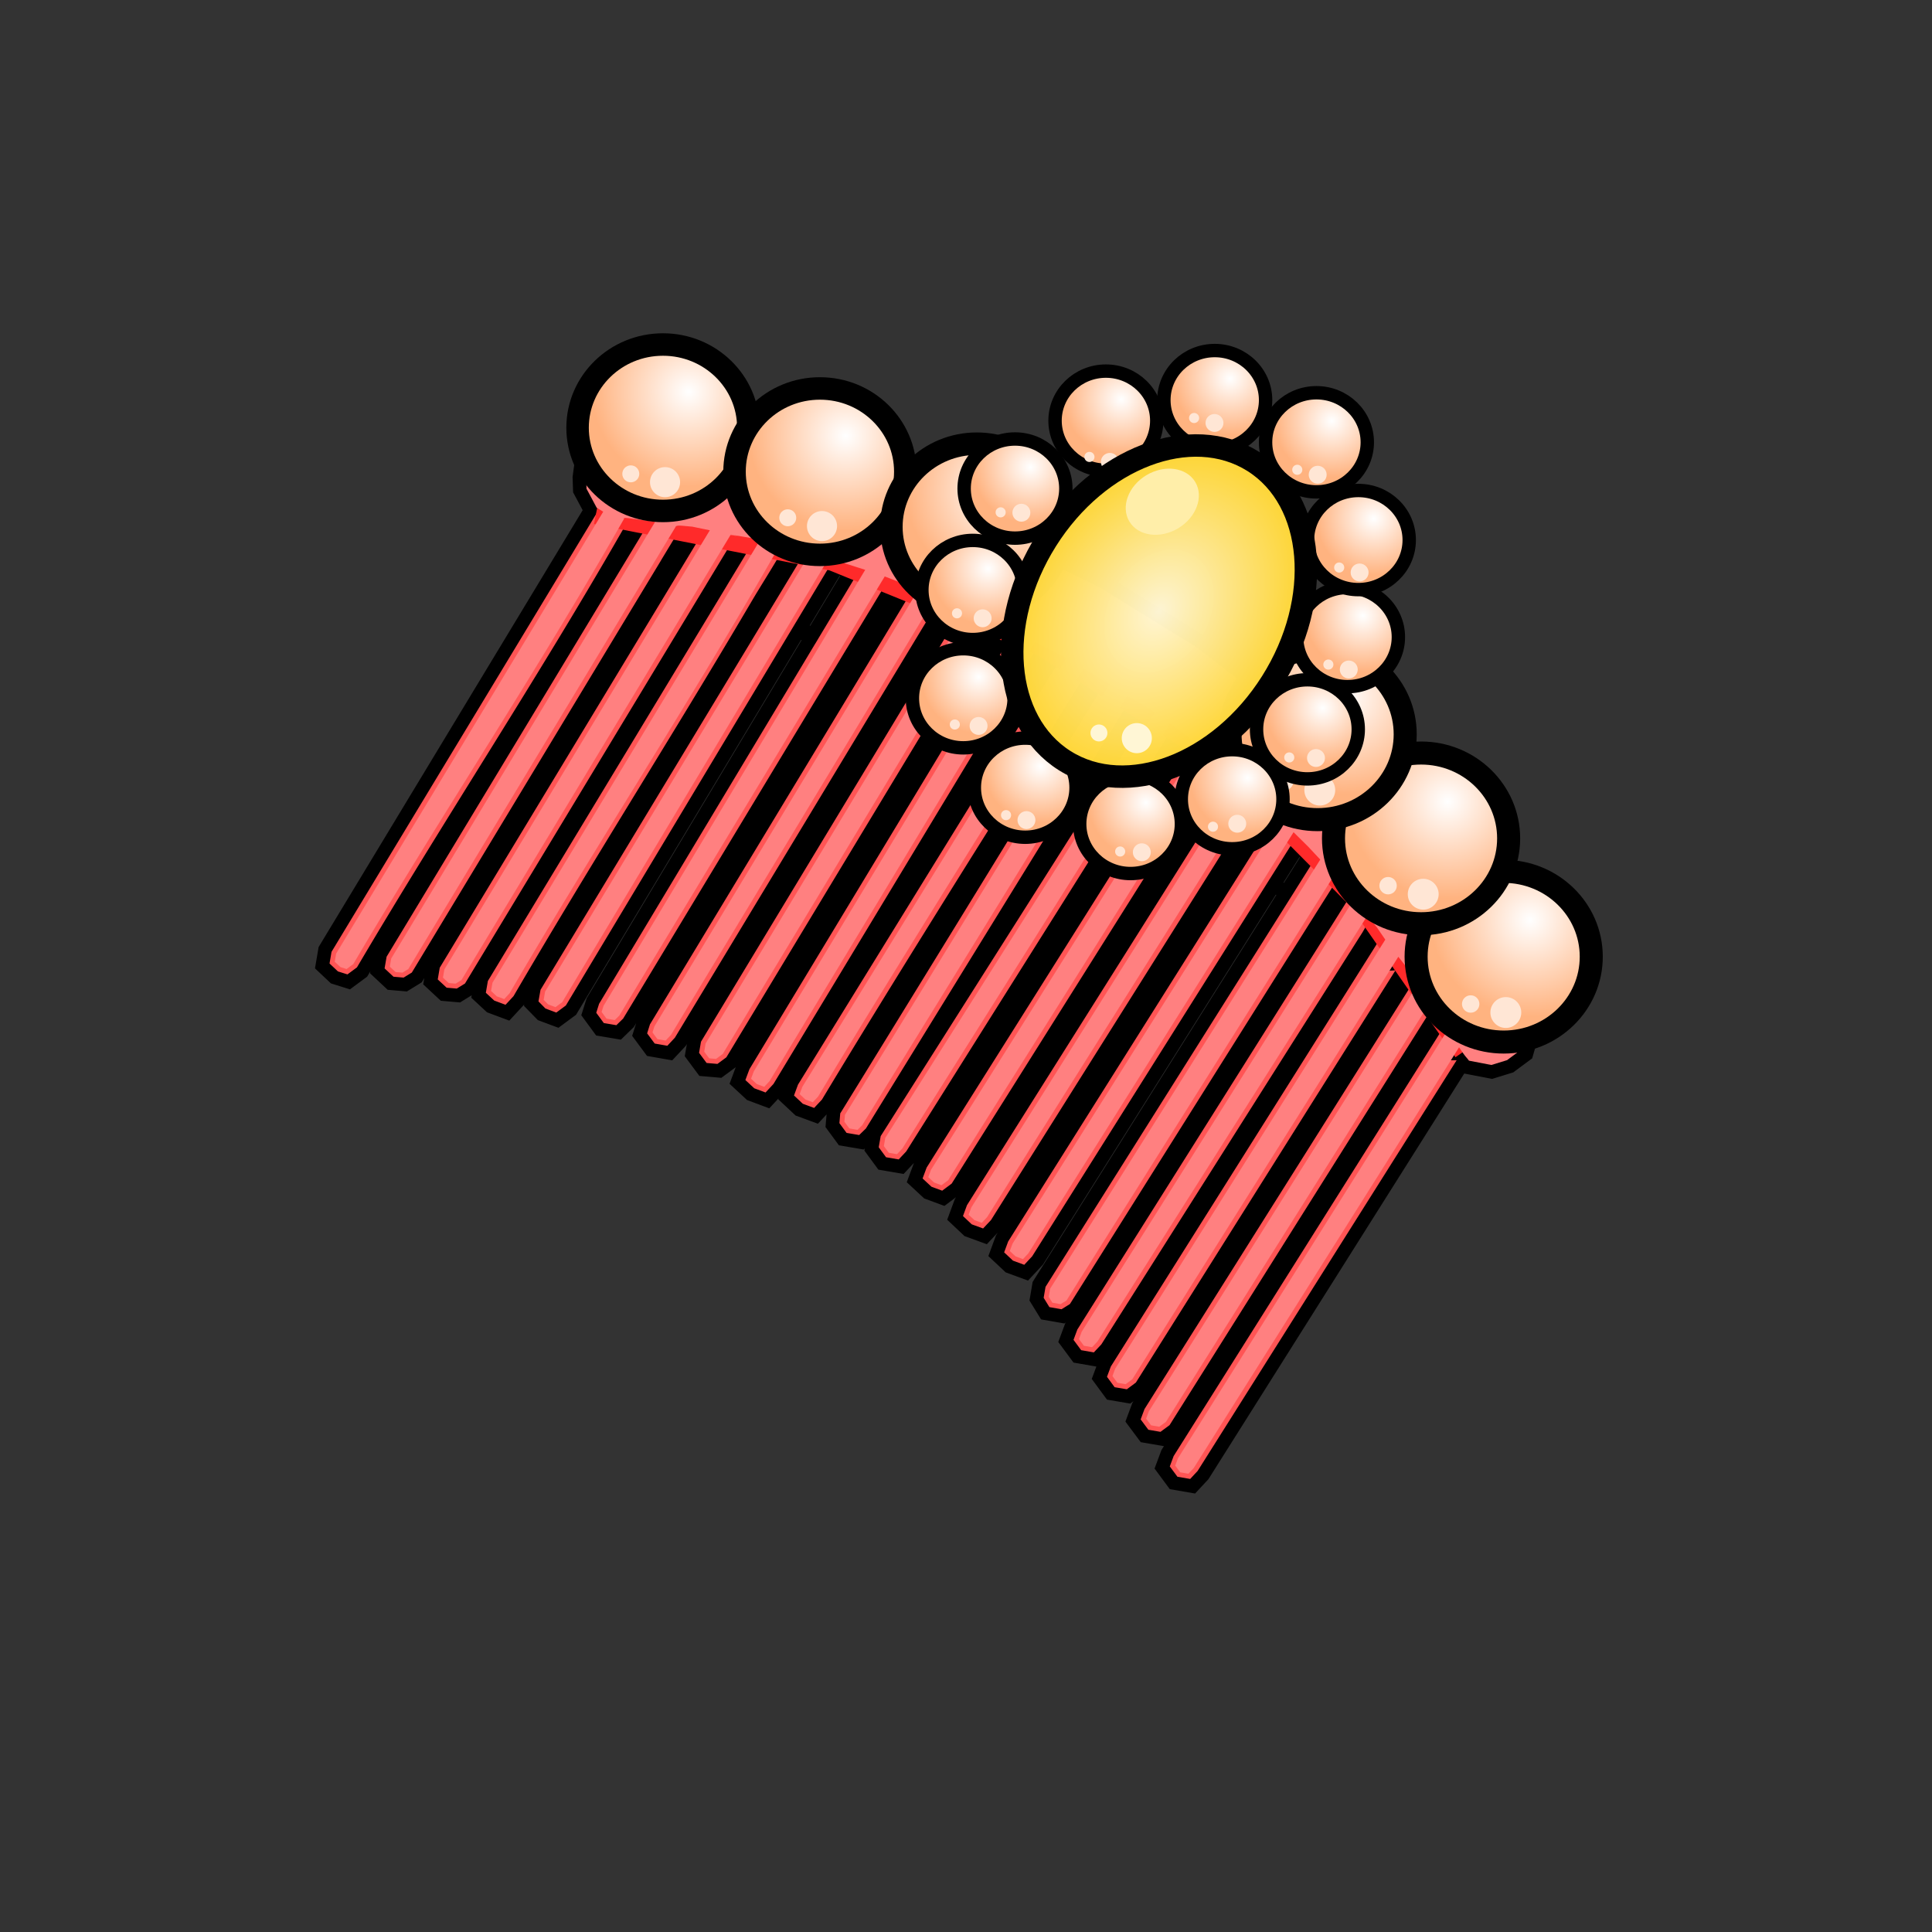 <svg xmlns="http://www.w3.org/2000/svg" xmlns:xlink="http://www.w3.org/1999/xlink" viewBox="0 0 100 100">
    <rect x="0" y="0" width="100" height="100" fill="#333333" stroke="none"/>
    <defs>
        <linearGradient id="linearGradient9">
            <stop offset="0" stop-color="#fff6d5" stop-opacity=".994"/>
            <stop offset="1" stop-color="#ffd42a"/>
        </linearGradient>
        <linearGradient id="linearGradient80">
            <stop offset="0" stop-color="#fff"/>
            <stop offset="1" stop-color="#ffb380"/>
        </linearGradient>
        <linearGradient id="innoGrad8">
            <stop offset="0" stop-color="#faa"/>
            <stop offset="1" stop-color="#f55"/>
        </linearGradient>
        <linearGradient id="innoGrad6">
            <stop offset="0" stop-color="#ff7f2a"/>
            <stop offset="1" stop-color="#ffb380"/>
        </linearGradient>
        <linearGradient id="innoGrad5">
            <stop offset="0" stop-color="#ffe6d5"/>
            <stop offset="1" stop-color="#fca"/>
        </linearGradient>
        <linearGradient id="innoGrad3">
            <stop offset="0" stop-color="#ffd5d5"/>
            <stop offset="1" stop-color="#ff8080"/>
        </linearGradient>
        <linearGradient id="innoGrad0">
            <stop offset="0" stop-color="#ffd5d5"/>
            <stop offset="1" stop-color="#faa"/>
        </linearGradient>
        <linearGradient id="linearGradient178931" x1="13.842" x2="20.092" y1="19.724" y2="29.992" gradientUnits="userSpaceOnUse" xlink:href="#innoGrad8"/>
        <radialGradient id="radialGradient81" cx="70.751" cy="17.918" r="6.42" fx="70.751" fy="17.918" gradientTransform="matrix(1 0 0 .978 0 .458)" gradientUnits="userSpaceOnUse" xlink:href="#linearGradient80"/>
        <radialGradient id="radialGradient101" cx="70.751" cy="17.918" r="6.42" fx="70.751" fy="17.918" gradientTransform="matrix(1 0 0 .978 0 .458)" gradientUnits="userSpaceOnUse" xlink:href="#linearGradient80"/>
        <radialGradient id="radialGradient102" cx="70.751" cy="17.918" r="6.42" fx="70.751" fy="17.918" gradientTransform="matrix(1 0 0 .978 0 .458)" gradientUnits="userSpaceOnUse" xlink:href="#linearGradient80"/>
        <radialGradient id="radialGradient103" cx="70.751" cy="17.918" r="6.42" fx="70.751" fy="17.918" gradientTransform="matrix(1 0 0 .978 0 .458)" gradientUnits="userSpaceOnUse" xlink:href="#linearGradient80"/>
        <radialGradient id="radialGradient104" cx="70.751" cy="17.918" r="6.42" fx="70.751" fy="17.918" gradientTransform="matrix(1 0 0 .978 0 .458)" gradientUnits="userSpaceOnUse" xlink:href="#linearGradient80"/>
        <radialGradient id="radialGradient105" cx="70.751" cy="17.918" r="6.42" fx="70.751" fy="17.918" gradientTransform="matrix(1 0 0 .978 0 .458)" gradientUnits="userSpaceOnUse" xlink:href="#linearGradient80"/>
        <radialGradient id="radialGradient10" cx="76.906" cy="20.018" r="7.136" fx="76.906" fy="20.018" gradientTransform="matrix(1 0 0 1.318 0 -6.362)" gradientUnits="userSpaceOnUse" xlink:href="#linearGradient9"/>
        <radialGradient id="radialGradient20" cx="70.751" cy="17.918" r="6.42" fx="70.751" fy="17.918" gradientTransform="matrix(1 0 0 .978 0 .458)" gradientUnits="userSpaceOnUse" xlink:href="#linearGradient80"/>
        <radialGradient id="radialGradient30" cx="70.751" cy="17.918" r="6.42" fx="70.751" fy="17.918" gradientTransform="matrix(1 0 0 .978 -.3 -.523)" gradientUnits="userSpaceOnUse" xlink:href="#linearGradient80"/>
        <radialGradient id="radialGradient31" cx="70.751" cy="17.918" r="6.42" fx="70.751" fy="17.918" gradientTransform="matrix(1 0 0 .978 -4.711 11.771)" gradientUnits="userSpaceOnUse" xlink:href="#linearGradient80"/>
        <radialGradient id="radialGradient32" cx="70.751" cy="17.918" r="6.42" fx="70.751" fy="17.918" gradientTransform="matrix(1 0 0 .978 -5.77 23.853)" gradientUnits="userSpaceOnUse" xlink:href="#linearGradient80"/>
        <radialGradient id="radialGradient33" cx="70.751" cy="17.918" r="6.42" fx="70.751" fy="17.918" gradientTransform="matrix(1 0 0 .978 0 .458)" gradientUnits="userSpaceOnUse" xlink:href="#linearGradient80"/>
        <radialGradient id="radialGradient34" cx="70.751" cy="17.918" r="6.42" fx="70.751" fy="17.918" gradientTransform="matrix(1 0 0 .978 12.891 37.874)" gradientUnits="userSpaceOnUse" xlink:href="#linearGradient80"/>
        <radialGradient id="radialGradient41" cx="70.751" cy="17.918" r="6.42" fx="70.751" fy="17.918" gradientTransform="matrix(1 0 0 .978 .166 1.526)" gradientUnits="userSpaceOnUse" xlink:href="#linearGradient80"/>
        <radialGradient id="radialGradient42" cx="70.751" cy="17.918" r="6.42" fx="70.751" fy="17.918" gradientTransform="matrix(1 0 0 .978 0 .458)" gradientUnits="userSpaceOnUse" xlink:href="#linearGradient80"/>
        <radialGradient id="radialGradient43" cx="70.751" cy="17.918" r="6.42" fx="70.751" fy="17.918" gradientTransform="matrix(1 0 0 .978 0 .458)" gradientUnits="userSpaceOnUse" xlink:href="#linearGradient80"/>
        <radialGradient id="radialGradient44" cx="70.751" cy="17.918" r="6.42" fx="70.751" fy="17.918" gradientTransform="matrix(1 0 0 .978 0 .458)" gradientUnits="userSpaceOnUse" xlink:href="#linearGradient80"/>
        <radialGradient id="radialGradient47" cx="70.751" cy="17.918" r="6.42" fx="70.751" fy="17.918" gradientTransform="matrix(1 0 0 .978 0 .458)" gradientUnits="userSpaceOnUse" xlink:href="#linearGradient80"/>
        <radialGradient id="radialGradient48" cx="70.751" cy="17.918" r="6.42" fx="70.751" fy="17.918" gradientTransform="matrix(1 0 0 .978 -3.43 8.8)" gradientUnits="userSpaceOnUse" xlink:href="#linearGradient80"/>
    </defs>
    <g>
        <path fill="#ff8080" stroke="#000" stroke-width="1.4" d="M59.502 31.993l-2.587-1.596-5.129-2.505-7.088-2.68-10.673-2.354-1.646-.075-.839.14-1.096 1.016-.106.781.02.577.524.98.408.252-.068-.042L17.4 49.355l-.074.425.299.278.314.1.346-.257c4.562-7.734 9.613-15.301 14.035-23.083-.15.008-.067-.023.203 0l1.383.196L20.25 49.61l-.074.424.299.278.356.032.304-.188 13.823-22.868c.039-.136.297-.073.865-.03l.917.189L23 50.178l-.073.425.299.278.356.032.304-.189L37.812 27.69c1.358.222-1.67-.316 1.543.243l-.042.068v0L25.49 50.868l-.074.424.298.278.383.142.278-.298c4.546-7.791 9.516-15.343 13.978-23.181l.683.172.875.258-13.697 22.663-.073.425.23.236.382.142.347-.257 13.755-22.91v0l.042-.068.943.3.943.3-13.545 22.57-.1.314.256.346.425.074.236-.23 13.739-22.732.833.325.9.368-13.654 22.596-.1.314.256.346.425.074.278-.298 13.697-22.664 1.666.651-13.571 22.46-.074.424.257.346.356.032.346-.256 13.613-22.528c.592.195 1.139.481 1.692.762L39.017 55.452l-.142.382.299.278.382.142.278-.298 13.74-22.732c.547.281 1.098.555 1.65.83L41.531 56.25l-.142.382.299.278.382.142.278-.298c4.479-7.45 13.742-22.169 13.742-22.169l.63.392.75.462-.067.038s-9.1 14.822-13.667 22.227l-.032.356.257.346.424.074.236-.23 13.715-22.236s.47.255.7.39c.252.15.748.463.748.463L45.822 58.897l-.074.424.256.346.425.074.278-.298L60.56 37.44s.527.369.775.572c.231.188.665.598.665.598L48.19 60.545l-.142.382.298.278.383.142.346-.256 13.77-21.867a336256.344 336256.344 0 001.33 1.196L50.278 62.491l-.142.383.299.278.382.142.278-.299L64.907 41.06l.733.64.623.667L52.409 64.37l-.142.382.299.278.382.142.278-.298 13.728-21.799.759.75.623.666L54.356 66.7l-.073.424.188.304.424.074.305-.188L69.053 45.31l.555.624.487.582-14.106 22.412-.142.382.257.347.424.073.278-.298 13.964-22.03.487.583.445.65-13.98 22.208-.142.382.257.346.424.074.346-.256 13.77-21.867.58.734.446.65-13.938 22.14-.142.382.257.346.424.074.346-.256L74.036 51.86l.497.87.377.609-13.938 22.139-.142.382.257.347.424.073.278-.298 13.733-21.775c.378.57.342.462.512.693l1.159.223.812-.25.693-.514.415-1.435-.25-.813-.832-1.547-6.616-8.78-5.33-5.073-4.2-3.249z"/>
        <g fill="#f55" stroke="#000" stroke-width=".7">
            <path d="M30.887 25.88l-.221.366-13.84 22.897-.146.853.63.594.739.232.691-.511.063-.106c4.403-7.466 9.255-14.804 13.586-22.346l.228.123-12.94 21.413-.148.855.688.643.758.066.597-.367L34.6 29.045l.357.193-12.53 20.727-.146.857.686.639.76.066.597-.367L36.938 30.3l.214.115-12.234 20.238-.148.86.625.58.869.324.595-.643.034-.056c3.961-6.79 8.211-13.446 12.216-20.252l.307.164L27.643 51.11l-.147.838.54.553.814.303.703-.52 11.783-19.627.64.346-11.289 18.81-.212.672.58.79.965.163.51-.496L43.94 34.057l.569.306-11.188 18.512-.213.676.58.783.98.172.544-.582 11.203-18.54.498.268-10.963 18.141-.137.789.573.772.85.074.624-.461 11.03-18.254.566.303-10.982 18.173-.303.811.682.633.869.324.593-.639L51.363 38.04l.524.281-10.899 17.666-.299.813.678.635.87.32.595-.637.031-.055c3.565-5.928 8.455-13.688 10.971-17.697l.357.192c-2.459 4.003-7.3 11.893-10.964 17.834l-.077.12-.062.723.533.725.967.164.508-.494 11.1-17.998.368.2-11.312 17.845-.139.793.551.75.98.168.54-.575 11.302-17.95.567.302-11.405 18.113-.304.817.681.633.801.296.695-.52 11.512-18.276.496.267-11.793 18.73-.3.813.675.637.871.318.59-.627 11.866-18.847.568.304-12.139 19.282-.3.814.677.635.87.32.59-.633 12.212-19.394.643.345-12.776 20.29-.129.763.448.729.916.16.615-.383 12.904-20.498.29.156L55.448 68.66l-.277.746.592.8.98.171.54-.576 13.519-21.332.092.049.09.13-13.803 21.926-.278.744.592.805.918.156.64-.474 13.83-21.963-.452.023.406-.304.525.28-.523-.282.207-.157-2.26-3.144-.857-.863-.002-.002-.02-.02-.463.438.35-.555-1.62-1.635-.402.639-1.195 1.9-.64-.347 1.712-2.721-1.562-1.576-.402.638-1.653 2.625-.566-.308 2.156-3.424-.615-.621-.988-.887-.38.602-2.076 3.298-.496-.27 2.49-3.952-.285-.336c-1.728-2.034-3.81-3.12-5.974-4.25l-.037-.022-.219.385-.072.043-.078.127s-2.064 3.353-2.647 4.303l-.355-.192c.595-.949 2.617-4.222 2.64-4.26l.364-.577-2.036-.94-.277.453-2.635 4.27-.521-.283 2.847-4.713-1.974-.91-.278.458-2.496 4.131-.566-.306 2.754-4.557-2.045-.945-.277.459-2.403 3.974-.496-.27 2.66-4.402-1.972-.912-.278.46-2.31 3.824-.567-.31 2.567-4.247-1.533-.71c-.477-.141-.87-.117-1.3-.136-.517-.022-1.09-.107-1.948-.64l-.278-.059-.22.365-1.801 2.979-.307-.166c.503-.856 1.043-1.683 1.535-2.545l.408-.715-2.275-.477-.22.364-1.4 2.314-.214-.115 1.582-2.617-2.324-.493-.22.366-1.01 1.672-.36-.194 1.168-1.931-2.326-.493-.22.366-.597.986-.228-.125c.088-.154.19-.301.277-.455l.067-.08.078-.186.012-.215-.05-.173-.068-.114s-.042-.052-.06-.07a.58.58 0 00-.09-.072c-.19-.127-.194-.09-.25-.106a5.688 5.688 0 00-.383-.086c-.287-.057-.637-.122-.734-.142zm42.476 23.962l-.474.754-13.965 22.181-.278.748.596.8.912.157.643-.474 13.215-20.983.006.012.185.3-13.771 21.874-.278.746.592.8.985.17.537-.577 13.761-21.82h-.109l.227-.165-.008-.246-.02-.068c0-.002-.036-.08-.043-.092-.027-.05-.058-.1-.11-.186-.101-.17-.263-.436-.444-.732a51.657 51.657 0 00-.983-1.56l-.002-.004-.156-.22-.322-.56-.038.06zm-29.988-20.58c.264.174.332.235.6.412l-1.91 3.183-.64-.347zm15.164 7.568c.121.069.289.168.408.24l-2.334 3.682-.369-.201zm2.186 1.475c.103.076.168.12.232.172.078.064.148.133.266.24l-2.13 3.38-.564-.304zm8.41 8l.02.023.2.238-.515.82-.29-.156zm1.695 2.119l.047.068c-.007-.004-.059-.03-.066-.035z" color="#000"/>
        </g>
        <path fill="none" stroke="#ff2a2a" d="M30.842 26.634l12.232 2.406 10.809 4.398 9.127 5.83 7.262 7.307 5.472 7.861"/>
        <path fill="#ff8080" d="M59.502 31.993l-2.587-1.596-5.129-2.505-7.088-2.68-10.673-2.354-1.646-.075-.839.14-1.096 1.016-.106.781.02.577.524.98.408.252-.068-.042L17.4 49.355l-.074.425.299.278.314.1.346-.257c4.562-7.734 9.613-15.301 14.035-23.083-.15.008-.067-.023.203 0l1.383.196L20.25 49.61l-.074.424.299.278.356.032.304-.188 13.823-22.868c.039-.136.297-.073.865-.03l.917.189L23 50.178l-.073.425.299.278.356.032.304-.189L37.812 27.69c1.358.222-1.67-.316 1.543.243l-.042.068L25.49 50.868l-.074.424.298.278.383.142.278-.298c4.546-7.791 9.516-15.343 13.978-23.181l.683.172.875.258-13.697 22.663-.073.425.23.236.382.142.347-.257 13.755-22.91.042-.068.943.3.943.3-13.545 22.57-.1.314.256.346.425.074.236-.23 13.739-22.732.833.325.9.368-13.654 22.596-.1.314.256.346.425.074.278-.298 13.697-22.664 1.666.651-13.571 22.46-.074.424.257.346.356.032.346-.256 13.613-22.528c.592.195 1.139.481 1.692.762L39.017 55.452l-.142.382.299.278.382.142.278-.298 13.74-22.732c.547.281 1.098.555 1.65.83L41.531 56.25l-.142.382.299.278.382.142.278-.298c4.479-7.45 13.742-22.169 13.742-22.169l.63.392.75.462-.067.038s-9.1 14.822-13.667 22.227l-.032.356.257.346.424.074.236-.23 13.715-22.236s.47.255.7.39c.252.15.748.463.748.463L45.822 58.897l-.074.424.256.346.425.074.278-.298L60.56 37.44s.527.369.775.572c.231.188.665.598.665.598L48.19 60.545l-.142.382.298.278.383.142.346-.256 13.77-21.867a336256.344 336256.344 0 001.33 1.196L50.278 62.491l-.142.383.299.278.382.142.278-.299L64.907 41.06l.733.64.623.667L52.409 64.37l-.142.382.299.278.382.142.278-.298 13.728-21.799.759.75.623.666L54.356 66.7l-.073.424.188.304.424.074.305-.188L69.053 45.31l.555.624.487.582-14.106 22.412-.142.382.257.347.424.073.278-.298 13.964-22.03.487.583.445.65-13.98 22.208-.142.382.257.346.424.074.346-.256 13.77-21.867.58.734.446.65-13.938 22.14-.142.382.257.346.424.074.346-.256L74.036 51.86l.497.87.377.609-13.938 22.139-.142.382.257.347.424.073.278-.298 13.733-21.775c.378.57.342.462.512.693l1.159.223.812-.25.693-.514.415-1.435-.25-.813-.832-1.547-6.616-8.78-5.33-5.073-4.2-3.249z"/>
        <path fill="none" stroke="#faa" stroke-linecap="round" d="M77.747 53s-2.891-4.567-4.508-6.73c-1.35-1.806-2.77-3.571-4.327-5.202-1.635-1.712-3.374-3.338-5.245-4.787a51.123 51.123 0 00-7.028-4.587c-3.004-1.619-6.177-2.929-9.387-4.086a54.543 54.543 0 00-6.937-2.006c-2.725-.59-8.277-1.211-8.277-1.211"/>
    </g>
    <g paint-order="stroke markers fill">
        <g transform="matrix(.799 0 0 .799 22.669 33.246)">
            <ellipse cx="69.038" cy="20.366" fill="url(#radialGradient81)" stroke="#000" stroke-linecap="round" stroke-linejoin="round" stroke-width="1.493" rx="5.673" ry="5.529"/>
            <ellipse cx="66.901" cy="23.43" fill="#ffe6d5" rx=".564" ry=".564"/>
            <circle cx="69.177" cy="23.982" r="1" fill="#ffe6d5"/>
        </g>
        <g transform="matrix(.799 0 0 .799 18.393 27.122)">
            <ellipse cx="69.038" cy="20.366" fill="url(#radialGradient101)" stroke="#000" stroke-linecap="round" stroke-linejoin="round" stroke-width="1.493" rx="5.673" ry="5.529"/>
            <ellipse cx="66.901" cy="23.43" fill="#ffe6d5" rx=".564" ry=".564"/>
            <circle cx="69.177" cy="23.982" r="1" fill="#ffe6d5"/>
        </g>
        <g transform="matrix(.799 0 0 .799 13.039 21.734)">
            <ellipse cx="69.038" cy="20.366" fill="url(#radialGradient102)" stroke="#000" stroke-linecap="round" stroke-linejoin="round" stroke-width="1.493" rx="5.673" ry="5.529"/>
            <ellipse cx="66.901" cy="23.43" fill="#ffe6d5" rx=".564" ry=".564"/>
            <circle cx="69.177" cy="23.982" r="1" fill="#ffe6d5"/>
        </g>
    </g>
    <g paint-order="stroke markers fill">
        <g transform="translate(-19.466 6.274) scale(.779)">
            <ellipse cx="69.038" cy="20.366" fill="url(#radialGradient105)" stroke="#000" stroke-linecap="round" stroke-linejoin="round" stroke-width="1.493" rx="5.673" ry="5.529"/>
            <ellipse cx="66.901" cy="23.43" fill="#ffe6d5" rx=".564" ry=".564"/>
            <circle cx="69.177" cy="23.982" r="1" fill="#ffe6d5"/>
        </g>
        <g transform="translate(-11.342 8.548) scale(.779)">
            <ellipse cx="69.038" cy="20.366" fill="url(#radialGradient104)" stroke="#000" stroke-linecap="round" stroke-linejoin="round" stroke-width="1.493" rx="5.673" ry="5.529"/>
            <ellipse cx="66.901" cy="23.43" fill="#ffe6d5" rx=".564" ry=".564"/>
            <circle cx="69.177" cy="23.982" r="1" fill="#ffe6d5"/>
        </g>
        <g transform="translate(-3.223 11.407) scale(.779)">
            <ellipse cx="69.038" cy="20.366" fill="url(#radialGradient103)" stroke="#000" stroke-linecap="round" stroke-linejoin="round" stroke-width="1.493" rx="5.673" ry="5.529"/>
            <ellipse cx="66.901" cy="23.43" fill="#ffe6d5" rx=".564" ry=".564"/>
            <circle cx="69.177" cy="23.982" r="1" fill="#ffe6d5"/>
        </g>
    </g>
    <g stroke-width="1.162" transform="matrix(.464 0 0 .464 20.502 15.838)">
        <ellipse cx="69.038" cy="20.366" fill="url(#radialGradient20)" stroke="#000" stroke-linecap="round" stroke-linejoin="round" stroke-width="1.493" paint-order="stroke markers fill" rx="5.673" ry="5.529"/>
    </g>
    <g stroke-width="1.162" paint-order="stroke markers fill" transform="matrix(.464 0 0 .464 20.502 15.838)">
        <ellipse cx="81.929" cy="57.782" fill="url(#radialGradient34)" stroke="#000" stroke-linecap="round" stroke-linejoin="round" stroke-width="1.493" rx="5.673" ry="5.529"/>
        <ellipse cx="67.439" cy="23.018" fill="#ffe6d5" rx=".564" ry=".564"/>
        <circle cx="69.752" cy="23.059" r="1" fill="#ffe6d5"/>
    </g>
    <g stroke-width="1.162" paint-order="stroke markers fill" transform="matrix(.464 0 0 .464 21.031 31.32)">
        <ellipse cx="69.038" cy="20.366" fill="url(#radialGradient33)" stroke="#000" stroke-linecap="round" stroke-linejoin="round" stroke-width="1.493" rx="5.673" ry="5.529"/>
        <ellipse cx="66.901" cy="23.43" fill="#ffe6d5" rx=".564" ry=".564"/>
        <circle cx="69.177" cy="23.982" r="1" fill="#ffe6d5"/>
    </g>
    <g stroke-width="1.162" paint-order="stroke markers fill" transform="matrix(.464 0 0 .464 20.502 15.838)">
        <ellipse cx="63.268" cy="43.761" fill="url(#radialGradient32)" stroke="#000" stroke-linecap="round" stroke-linejoin="round" stroke-width="1.493" rx="5.673" ry="5.529"/>
        <ellipse cx="62.326" cy="46.686" fill="#ffe6d5" rx=".564" ry=".564"/>
        <circle cx="64.976" cy="46.845" r="1" fill="#ffe6d5"/>
    </g>
    <g stroke-width="1.162" paint-order="stroke markers fill" transform="matrix(.464 0 0 .464 25.347 12.779)">
        <ellipse cx="68.738" cy="19.385" fill="url(#radialGradient30)" stroke="#000" stroke-linecap="round" stroke-linejoin="round" stroke-width="1.493" rx="5.673" ry="5.529"/>
        <ellipse cx="66.901" cy="23.43" fill="#ffe6d5" rx=".564" ry=".564"/>
        <circle cx="69.177" cy="23.982" r="1" fill="#ffe6d5"/>
    </g>
    <g stroke-width="1.162" paint-order="stroke markers fill" transform="matrix(.464 0 0 .464 20.502 15.838)">
        <ellipse cx="64.327" cy="31.679" fill="url(#radialGradient31)" stroke="#000" stroke-linecap="round" stroke-linejoin="round" stroke-width="1.493" rx="5.673" ry="5.529"/>
        <ellipse cx="62.569" cy="34.283" fill="#ffe6d5" rx=".564" ry=".564"/>
        <ellipse cx="80.771" cy="60.853" fill="#ffe6d5" rx=".564" ry=".564"/>
        <circle cx="83.188" cy="60.937" r="1" fill="#ffe6d5"/>
    </g>
    <g stroke-width="1.162" paint-order="stroke markers fill" transform="matrix(.464 0 0 .464 37.714 23.526)">
        <ellipse cx="69.038" cy="20.366" fill="url(#radialGradient44)" stroke="#000" stroke-linecap="round" stroke-linejoin="round" stroke-width="1.493" rx="5.673" ry="5.529"/>
        <ellipse cx="66.901" cy="23.43" fill="#ffe6d5" rx=".564" ry=".564"/>
        <circle cx="69.177" cy="23.982" r="1" fill="#ffe6d5"/>
    </g>
    <g stroke-width="1.162" paint-order="stroke markers fill" transform="matrix(.464 0 0 .464 38.275 18.503)">
        <ellipse cx="69.038" cy="20.366" fill="url(#radialGradient43)" stroke="#000" stroke-linecap="round" stroke-linejoin="round" stroke-width="1.493" rx="5.673" ry="5.529"/>
        <ellipse cx="66.901" cy="23.43" fill="#ffe6d5" rx=".564" ry=".564"/>
        <circle cx="69.177" cy="23.982" r="1" fill="#ffe6d5"/>
    </g>
    <g stroke-width="1.162" paint-order="stroke markers fill" transform="matrix(.464 0 0 .464 36.105 13.444)">
        <ellipse cx="69.038" cy="20.366" fill="url(#radialGradient42)" stroke="#000" stroke-linecap="round" stroke-linejoin="round" stroke-width="1.493" rx="5.673" ry="5.529"/>
        <ellipse cx="66.901" cy="23.43" fill="#ffe6d5" rx=".564" ry=".564"/>
        <circle cx="69.177" cy="23.982" r="1" fill="#ffe6d5"/>
    </g>
    <g stroke-width="1.162" paint-order="stroke markers fill" transform="matrix(.464 0 0 .464 30.764 10.764)">
        <ellipse cx="69.204" cy="21.434" fill="url(#radialGradient41)" stroke="#000" stroke-linecap="round" stroke-linejoin="round" stroke-width="1.493" rx="5.673" ry="5.529"/>
        <ellipse cx="66.901" cy="23.43" fill="#ffe6d5" rx=".564" ry=".564"/>
        <circle cx="69.177" cy="23.982" r="1" fill="#ffe6d5"/>
    </g>
    <g stroke-width="1.162" paint-order="stroke markers fill" transform="matrix(.464 0 0 .464 37.229 24.43)">
        <ellipse cx="65.608" cy="28.708" fill="url(#radialGradient48)" stroke="#000" stroke-linecap="round" stroke-linejoin="round" stroke-width="1.493" rx="5.673" ry="5.529"/>
        <ellipse cx="63.584" cy="31.842" fill="#ffe6d5" rx=".564" ry=".564"/>
        <circle cx="29.381" cy="16.318" r="1" fill="#ffe6d5"/>
        <circle cx="66.566" cy="31.905" r="1" fill="#ffe6d5"/>
    </g>
    <g stroke-width="1.162" paint-order="stroke markers fill" transform="matrix(.464 0 0 .464 31.742 31.918)">
        <ellipse cx="69.038" cy="20.366" fill="url(#radialGradient47)" stroke="#000" stroke-linecap="round" stroke-linejoin="round" stroke-width="1.493" rx="5.673" ry="5.529"/>
        <ellipse cx="66.901" cy="23.43" fill="#ffe6d5" rx=".564" ry=".564"/>
        <circle cx="69.608" cy="23.099" r="1" fill="#ffe6d5"/>
    </g>
    <g stroke-width="1.162" paint-order="stroke markers fill" transform="rotate(32.238 48.36 -3.438)">
        <ellipse cx="76.906" cy="20.018" fill="url(#radialGradient10)" fill-opacity=".994" stroke="#000" stroke-linecap="round" stroke-linejoin="round" rx="6.886" ry="9.153"/>
        <circle cx="53.22" cy="64.533" r=".779" fill="#fff6d5" transform="rotate(-32.238)"/>
        <ellipse cx="51.26" cy="64.265" fill="#fff6d5" rx=".439" ry=".439" transform="rotate(-32.238)"/>
        <ellipse cx="-19.799" cy="-72.921" fill="#fea" fill-opacity=".994" rx="1.988" ry="1.601" transform="rotate(116.75)"/>
    </g>
</svg>
